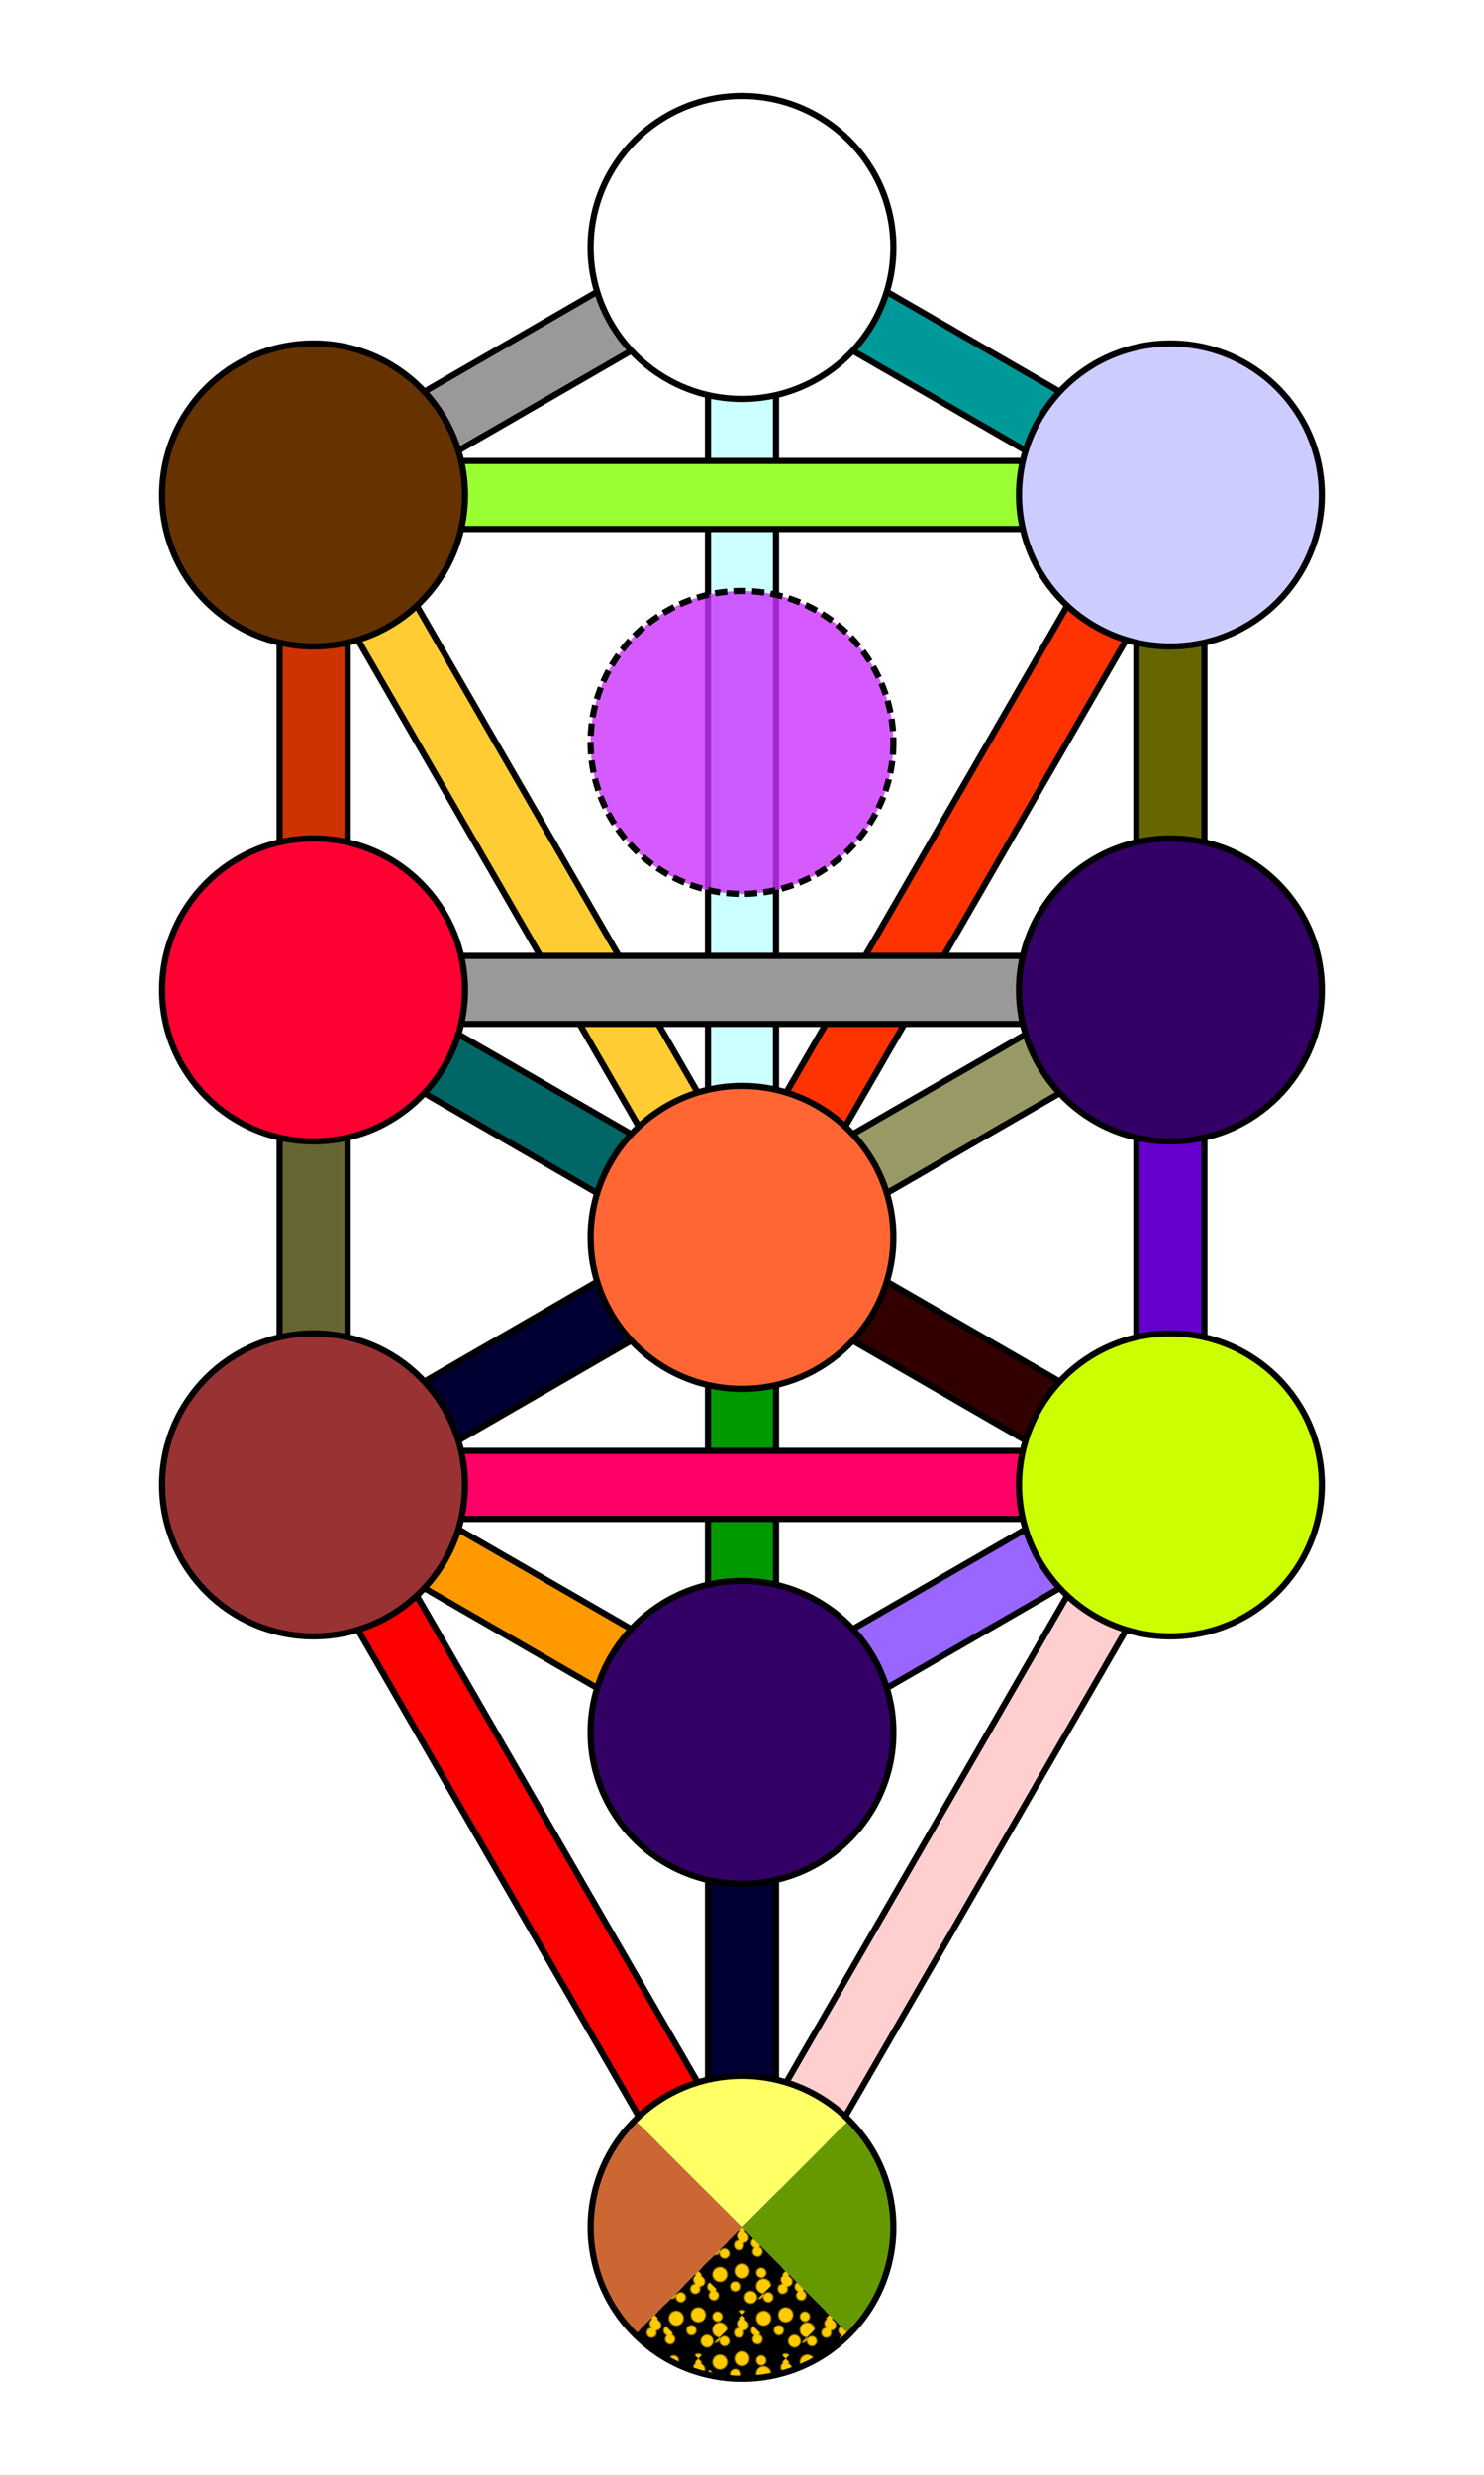 <?xml version="1.0" encoding="UTF-8"?>
<svg xmlns="http://www.w3.org/2000/svg" version="1.2"
width="360" height="600"
viewBox="-600 -1000 1200 2000" preserveAspectRatio="xMinYMin meet"
>
<title>Prince Scale -- Golden Dawn</title>
<desc>This is a blank tree colored in the Golden-Dawn
Prince Scale.  
Color codes from:
https://sites.google.com/site/dairiel23/colour-scales-and-hex-codes/etz-chaim-colour-key
https://www.lelandra.com/tarotbook/TreeofLifeColors.htm
This version hand-coded by Richard Todd 2021</desc>

<style type="text/css">
<![CDATA[
    #my-rect { fill: blue; }
]]>
</style>

<defs>
   <circle id="sephira" r="122.407">
      <desc>A sephira circle</desc>
   </circle>

   <clipPath id="sephClip">
      <desc>for drawing Malkuth...</desc>
      <use href="#sephira" />
   </clipPath>

   <g id="bigSpecklePattern">
      <circle cx="25" cy="25" r="6" />
      <circle cx="0" cy="0" r="4" />
      <circle cx="50" cy="50" r="4" />
      <circle cx="5" cy="5" r="4" />
      <circle cx="5" cy="25" r="4" />
      <circle cx="37" cy="15" r="4" />
      <circle cx="45" cy="35" r="5" />
   </g>

   <pattern id="blackAndGold" x="0" y="0" width="50" height="50"
      patternUnits="userSpaceOnUse" >
      <rect x="0" y="0" width="50" height="50" fill="black" stroke="none" /> 
      <use href="#bigSpecklePattern" fill="#ffcc00" />
      <use href="#bigSpecklePattern" transform="translate(7,5) rotate(33)" fill="#ffcc00" />
      <use href="#bigSpecklePattern" transform="translate(17,1) rotate(-10)" fill="#ffcc00" />
   </pattern>

   <!-- draw the individual paths so it's easy to run
        textPaths against them -->
   <path id="path-11" fill="none" d="M0,-800 L 346.41,-600" />
   <path id="path-12" fill="none" d="M-346.41,-600 L0,-800" />
   <path id="path-13" fill="none" d="M0,-800 L 0,0" />
   <path id="path-14" fill="none" d="M-346.41,-600 L346.41,-600" />
   <path id="path-15" fill="none" d="M0,0 L346.41,-600" />
   <path id="path-16" fill="none" d="M346.41,-600 L346.41,-200" />
   <path id="path-17" fill="none" d="M-346.41,-600 L0,0" />
   <path id="path-18" fill="none" d="M-346.41,-600 L-346.41,-200" />
   <path id="path-19" fill="none" d="M-346.41,-200 L346.41,-200" />
   <path id="path-20" fill="none" d="M0,0 L346.41,-200" />
   <path id="path-21" fill="none" d="M346.41,-200 L346.41,200" />
   <path id="path-22" fill="none" d="M-346.41,-200 L0,0" />
   <path id="path-23" fill="none" d="M-346.41,-200 L-346.41,200" />
   <path id="path-24" fill="none" d="M0,0 L346.41,200" />
   <path id="path-25" fill="none" d="M0,0 L0,400" />
   <path id="path-26" fill="none" d="M-346.41,200 L0,0" />
   <path id="path-27" fill="none" d="M-346.41,200 L346.41,200" />
   <path id="path-28" fill="none" d="M0,400 L346.41,200" />
   <path id="path-29" fill="none" d="M0,800 L346.41,200" />
   <path id="path-30" fill="none" d="M-346.41,200 L0,400" />
   <path id="path-31" fill="none" d="M-346.41,200 L0,800" />
   <path id="path-32" fill="none" d="M0,400 L0,800" />
</defs>
<g>
   <desc>the paths
    (note: for "open" sephiroth, draw the black paths, then
    the circles, then the white paths)
   </desc>
   <use href="#path-11" stroke="black" stroke-width="60" />
   <use href="#path-11" stroke="#009999" stroke-width="50" />
   <use href="#path-12" stroke="black" stroke-width="60" />
   <use href="#path-12" stroke="#999999" stroke-width="50" />
   <use href="#path-13" stroke="black" stroke-width="60" />
   <use href="#path-13" stroke="#ccffff" stroke-width="50" />
   <use href="#path-14" stroke="black" stroke-width="60" />
   <use href="#path-14" stroke="#99ff33" stroke-width="50" />
   <use href="#path-15" stroke="black" stroke-width="60" />
   <use href="#path-15" stroke="#ff3300" stroke-width="50" />
   <use href="#path-16" stroke="black" stroke-width="60" />
   <use href="#path-16" stroke="#666600" stroke-width="50" />
   <use href="#path-17" stroke="black" stroke-width="60" />
   <use href="#path-17" stroke="#ffcc33" stroke-width="50" />
   <use href="#path-18" stroke="black" stroke-width="60" />
   <use href="#path-18" stroke="#cc3300" stroke-width="50" />
   <use href="#path-19" stroke="black" stroke-width="60" />
   <use href="#path-19" stroke="#999999" stroke-width="50" />
   <use href="#path-20" stroke="black" stroke-width="60" />
   <use href="#path-20" stroke="#999966" stroke-width="50" />
   <use href="#path-21" stroke="black" stroke-width="60" />
   <use href="#path-21" stroke="#6600cc" stroke-width="50" />
   <use href="#path-22" stroke="black" stroke-width="60" />
   <use href="#path-22" stroke="#006666" stroke-width="50" />
   <use href="#path-23" stroke="black" stroke-width="60" />
   <use href="#path-23" stroke="#666633" stroke-width="50" />
   <use href="#path-24" stroke="black" stroke-width="60" />
   <use href="#path-24" stroke="#330000" stroke-width="50" />
   <use href="#path-25" stroke="black" stroke-width="60" />
   <use href="#path-25" stroke="#009900" stroke-width="50" />
   <use href="#path-26" stroke="black" stroke-width="60" />
   <use href="#path-26" stroke="#000033" stroke-width="50" />
   <use href="#path-27" stroke="black" stroke-width="60" />
   <use href="#path-27" stroke="#ff0066" stroke-width="50" />
   <use href="#path-28" stroke="black" stroke-width="60" />
   <use href="#path-28" stroke="#9966ff" stroke-width="50" />
   <use href="#path-29" stroke="black" stroke-width="60" />
   <use href="#path-29" stroke="white" stroke-width="50" />
   <use href="#path-29" stroke="#ff9999" stroke-opacity="0.47" stroke-width="50" />
   <use href="#path-30" stroke="black" stroke-width="60" />
   <use href="#path-30" stroke="#ff9900" stroke-width="50" />
   <use href="#path-31" stroke="black" stroke-width="60" />
   <use href="#path-31" stroke="#ff0000" stroke-width="50" />
   <use href="#path-32" stroke="black" stroke-width="60" />
   <use href="#path-32" stroke="#000033" stroke-width="50" />
</g>

<g stroke="black" stroke-width="5">
  <desc>The sephiroth</desc>
  <!-- sephira radius == 122.407
       horizontal unit = 346.41
       vertical unit = 200 -->
  <use href="#sephira" fill="#ffffff" x="0" y="-800" /> <!-- kether   -->
  <use href="#sephira" fill="#ccccff" x="346.41" y="-600" /> <!-- chockmah -->
  <use href="#sephira" fill="#663300" x="-346.41" y="-600" /> <!-- binah    -->
  <use href="#sephira" fill="#cc33ff" fill-opacity="0.8" x="0" y="-400" stroke-dasharray="10 5" /> <!-- daath    -->
  <use href="#sephira" fill="#330066" x="346.41" y="-200" /> <!-- chesed   -->
  <use href="#sephira" fill="#ff0033" x="-346.41" y="-200" /> <!-- geburah  -->
  <use href="#sephira" fill="#ff6633" x="0" y="0" /> <!-- tipharet -->
  <use href="#sephira" fill="#ccff00" x="346.41" y="200" /> <!-- netzach  -->
  <use href="#sephira" fill="#993333" x="-346.41" y="200" /> <!-- hod      -->
  <use href="#sephira" fill="#330066" x="0" y="400" /> <!-- yesod    -->
   <g transform="translate(0,800) rotate(45)"> 
     <rect stroke="none" fill="#ffff66" x="-300" y="-300" 
        width="300" height="300" clip-path="url(#sephClip)" />
     <rect stroke="none" fill="#669900" x="0" y="-300" 
        width="300" height="300" clip-path="url(#sephClip)" />
     <rect stroke="none" fill="#cc6633" x="-300" y="0" 
        width="300" height="300" clip-path="url(#sephClip)" />
     <rect stroke="none" fill="url(#blackAndGold)" x="0" y="0" 
        width="300" height="300" clip-path="url(#sephClip)" />
     <use href="#sephira" fill="none"  /> <!-- malkuth  -->
   </g>
</g>

<!-- vim: expandtab:sw=3
-->
</svg>
